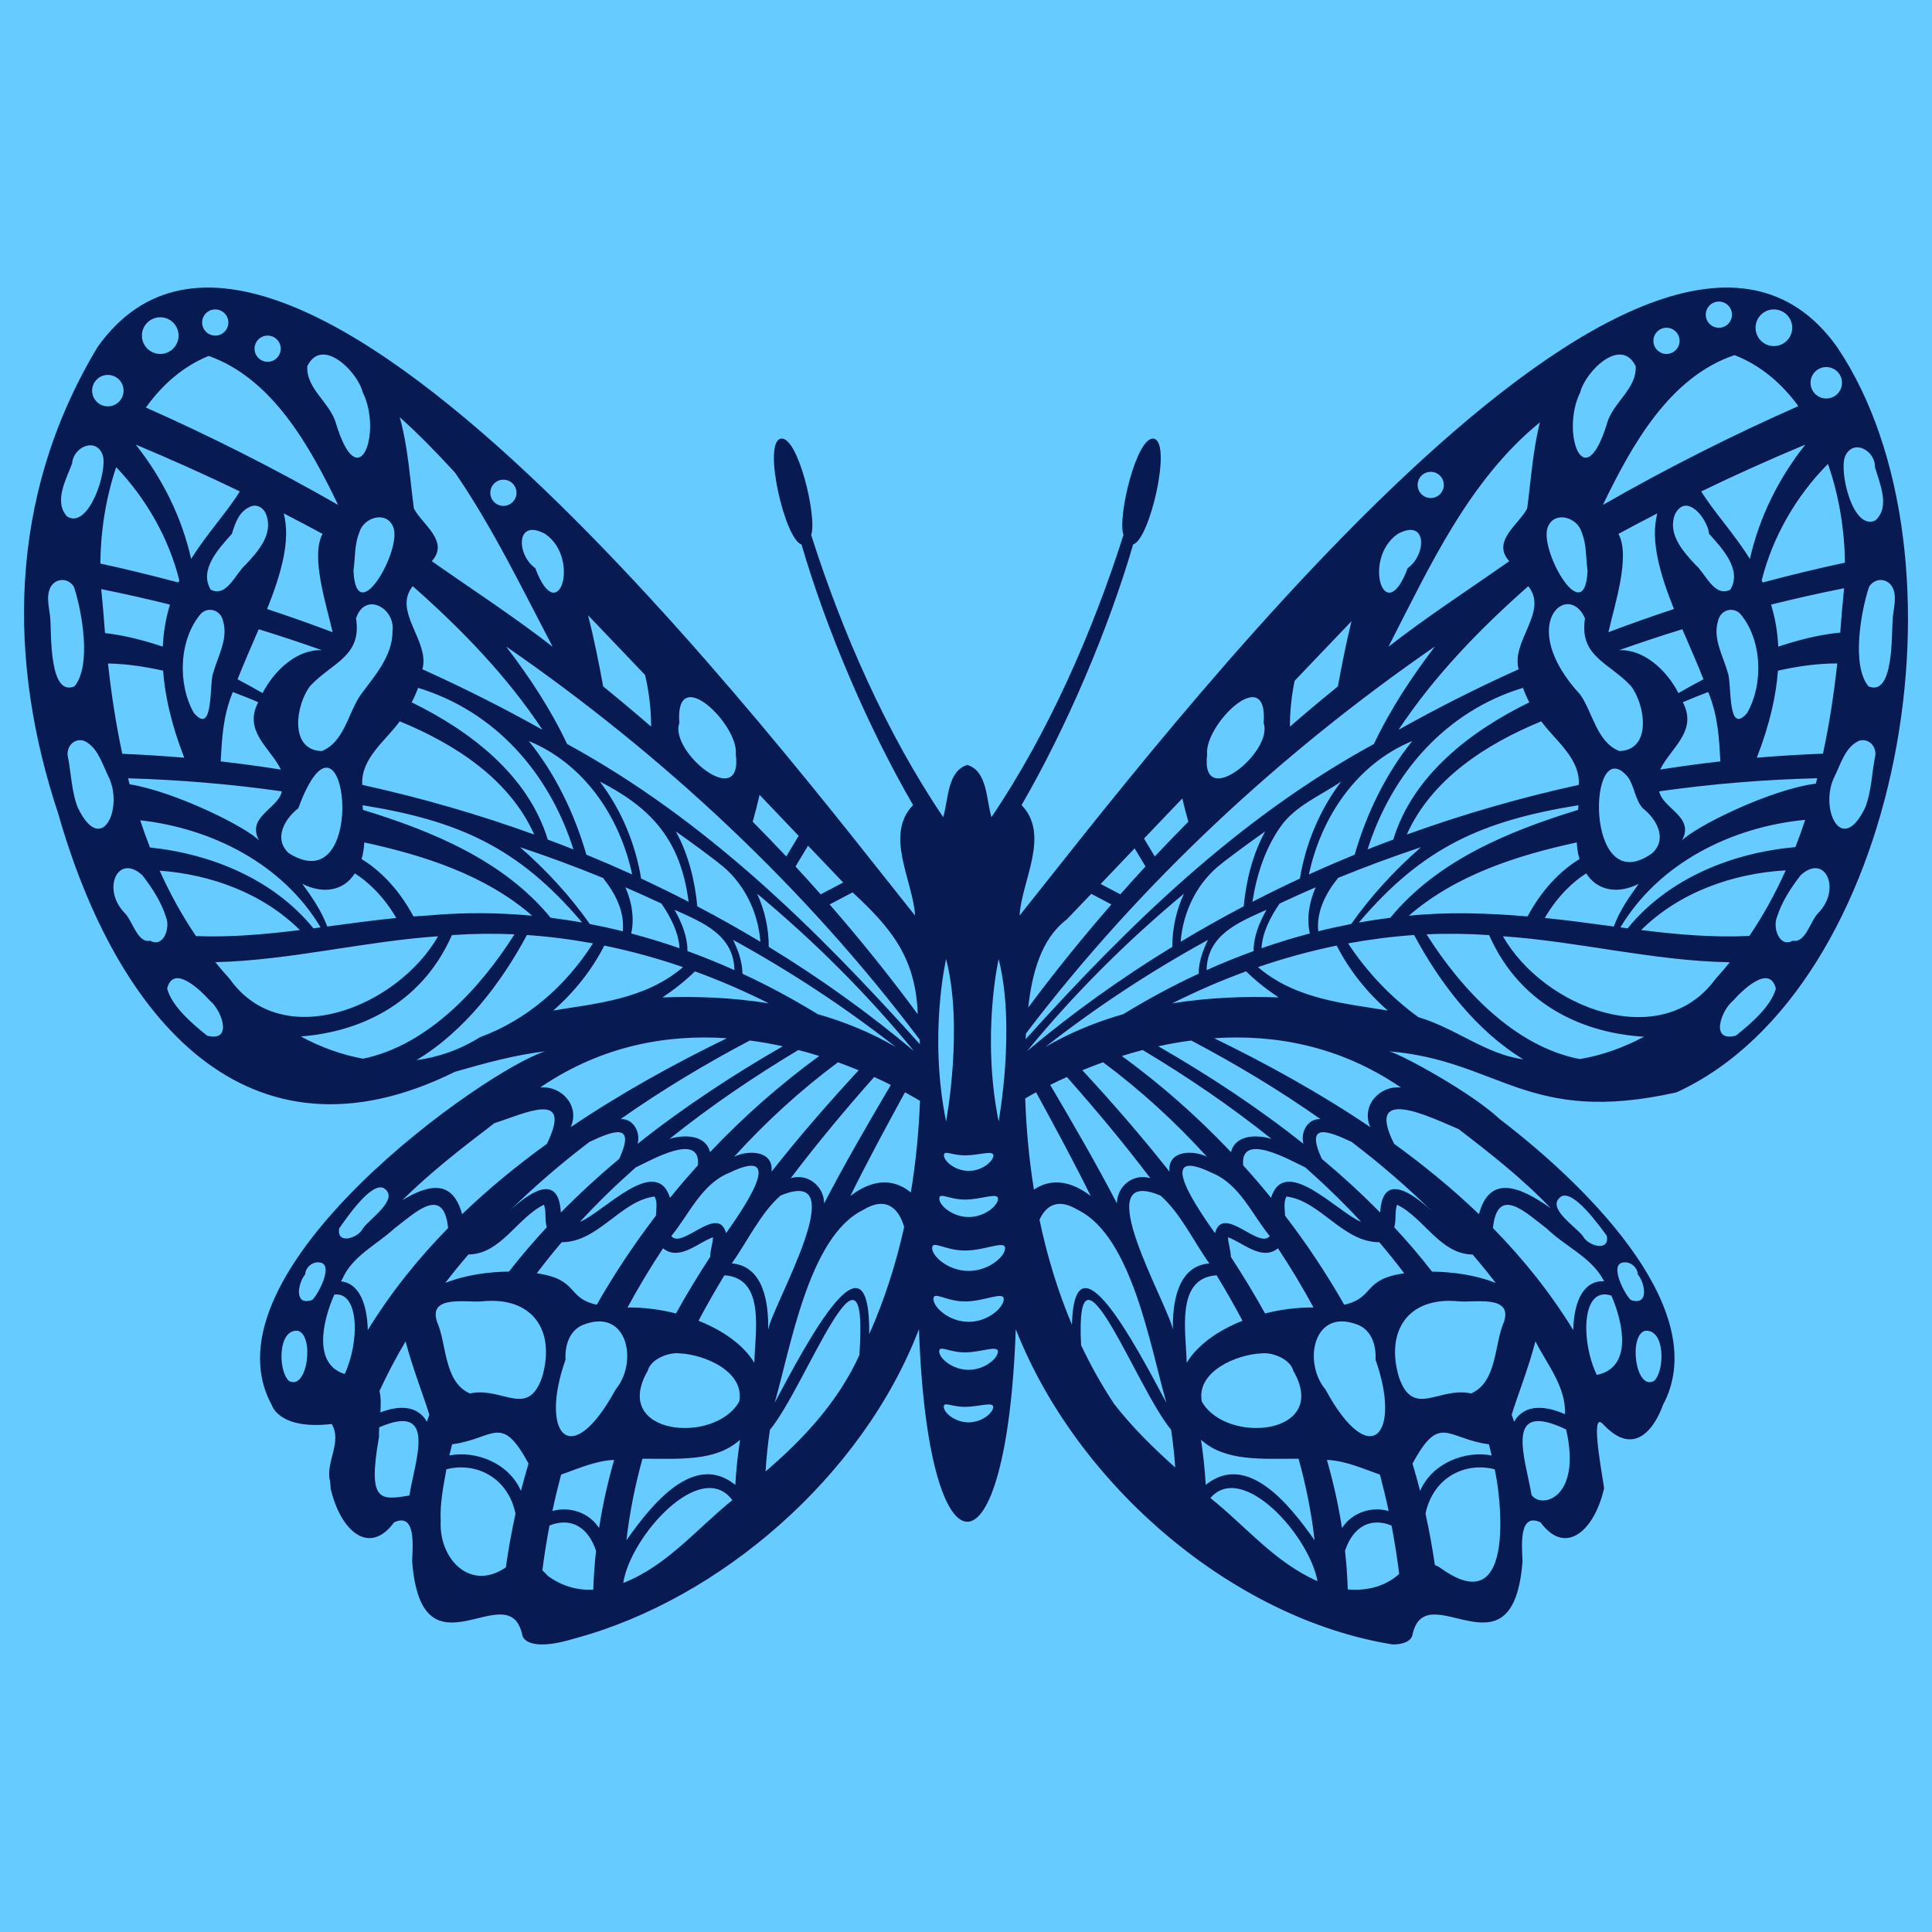 <svg id="SvgjsSvg1001" width="288" height="288" xmlns="http://www.w3.org/2000/svg" version="1.1" xmlns:xlink="http://www.w3.org/1999/xlink" xmlns:svgjs="http://svgjs.com/svgjs"><rect id="SvgjsRect1013" width="288" height="288" rx="0" ry="0" transform="matrix(1,0,0,1,0,0)" fill="#66ccff"></rect><defs id="SvgjsDefs1002"></defs><g id="SvgjsG1008" transform="matrix(1,0,0,1,2.842170943040401e-14,2.842170943040401e-14)"><svg xmlns="http://www.w3.org/2000/svg" enable-background="new 0 0 1000 1000" viewBox="0 0 1000 1000" width="288" height="288"><switch><g fill="#a7ff83" class="color000 svgShape"><path fill="#071a52" d="M950.89,179.65C855.15,44.86,594.22,391.03,527.72,473.9c1.03-17.99,16.03-41.67,1.04-57.2
			c23.27-40.17,44.74-90.37,57.76-134.92c8.5-2.3,20.24-52.62,10.75-54.72c-8.81-1.8-19,40.54-15.78,49.87
			c-15.85,49.91-38.89,102.53-68.32,146.03c-2.77-9.37-2.09-23.85-12.49-27.04c-10.39,3.19-9.71,17.67-12.47,27.04
			c-29.45-43.5-52.47-96.12-68.34-146.03c3.23-9.33-6.97-51.67-15.77-49.87c-9.5,2.1,2.25,52.42,10.75,54.72
			c13,44.55,34.48,94.75,57.76,134.92c-14.98,15.54,0,39.21,1.03,57.2C407.47,391.4,146.3,44.82,50.49,179.64
			C3.32,258.1,4.2,343.44,30.25,421.51c30.09,105.43,97.79,186.47,205.22,133.25c15.71-4.53,31.4-8.83,46.87-10.59
			c-28.84,8.19-179.77,113.73-141.62,183.18c0,0,3.61,12.89,31,9.71c5.36,9.33-2.85,19-1.11,28.92c0.08,0.01,0.15,0.03,0.23,0.04
			c0.03,1.3,0.14,2.66,0.34,4.04c-0.05-0.01-0.11-0.03-0.16-0.04c5.15,22.67,20.13,35.43,32.97,17.94c11.32-5.26,9.64,12,9.33,20.11
			c4.87,64.05,50.37,5.6,57.06,38.47c0,0,1.53,9.4,27.54,1.4c74.41-20.16,148.31-83.37,177.73-159.97
			c4.62,132.92,45.48,132.92,50.1,0c31.92,81.27,112.85,150.01,195.08,163.19c9.41,0,10.17-4.62,10.17-4.62
			c6.64-32.84,52.23,25.56,57.05-38.47c-0.31-8.11-1.99-25.37,9.34-20.11c12.81,17.56,27.92,4.57,32.96-17.94
			c-0.05,0.01-0.11,0.03-0.16,0.04c0.22-1.38-7.85-40.91-0.54-33c20.72,22.39,31.01-9.71,31.01-9.71
			c25.35-46.87-33.79-109.39-84.38-148.09c-14.48-13.63-50.36-33.25-57.24-35.09c57.26,4.81,71.48,38.56,148.73,21.23
			C984.63,511.81,1023.41,287.32,950.89,179.65z M499.5,598.02c7.06,0.01,14.68-2.86,14.67,0.07c0,2.94-5.74,7.97-12.8,7.96
			c-7.06-0.01-12.79-5.07-12.79-8.01C488.6,595.1,492.44,598,499.5,598.02z M516.57,620.47c0,3.5-6.82,9.48-15.23,9.46
			c-8.39-0.03-15.19-6.03-15.17-9.52c0-3.5,4.91,0.47,13.3,0.49C507.88,620.92,516.59,616.99,516.57,620.47z M489.7,496.41
			c9.15,35.25,0,84.06,0,84.06C480.55,535.73,489.7,496.41,489.7,496.41z M475.02,524.96c-14.41-19.57-29.64-38.52-45.6-56.82
			l11.89-6.26C461.13,480.29,473.99,495.47,475.02,524.96z M436.44,456.78l-11.65,6.13c-4.28-4.85-8.64-9.65-13.03-14.41l6.47-10.78
			C424.31,444.07,430.37,450.42,436.44,456.78z M393.15,411.42c6.74,7.08,13.49,14.14,20.23,21.21l-6.41,10.67
			c-5.71-6.07-11.51-12.07-17.38-17.99C390.91,420.7,392.11,416.07,393.15,411.42z M380.85,390.46c3.74,29.75-34.5-1.37-29.23-16.23
			C349.18,342.51,382.51,375.2,380.85,390.46z M333.88,349.36c2.05,8.75,3.16,17.71,3.13,26.74c-8.15-7.06-16.42-14.01-24.81-20.81
			c-2.26-12.26-4.7-24.66-7.85-36.87C314.2,328.73,324.04,339.05,333.88,349.36z M282.18,276.34c18.63,12.8,6.73,49.68-5.13,17.71
			C267.36,287.29,266.71,267.99,282.18,276.34z M260.56,248.28c3.74,0,6.78,3.04,6.78,6.78s-3.04,6.78-6.78,6.78
			c-3.74,0-6.78-3.04-6.78-6.78S256.81,248.28,260.56,248.28z M235.52,244.64c19.44,28.34,34.62,59.81,50.52,90.12
			c-20.16-15.7-41.69-29.65-62.56-44.3c9.44-10.36-5.29-19.25-9.26-27.31c-2.06-15.19-3-31.96-7.34-47.22
			C216.76,224.77,226.26,234.55,235.52,244.64z M393.58,487.46c-10.7-6.43-21.59-12.54-32.64-18.34
			c-1.3-13.45-4.61-26.86-11.13-38.79c7.48,5.27,14.85,10.7,22.1,16.27l-0.03,0.03C384.73,456.19,392.36,471.6,393.58,487.46z
			 M378.74,653.93c8.26-11.52,14.75-25.83,25.25-35.1c38.93-16.38-4.16,56.51-6.39,69.47C397.87,674.92,395.48,655.28,378.74,653.93
			z M349.88,679.84c-8.23-2.1-16.77-3.16-25.06-3.1c5.65-10.48,11.81-20.7,18.37-30.63c8.35,6.79,18.09-2.96,25.87-5.72
			c-0.11,3.36-1.46,6.67-1.48,10.14C361.34,660.12,355.4,669.89,349.88,679.84z M351.85,700.51c12.8,0.58,33.72,9.36,30.78,24.93
			c-12.65,22.47-66.61,17.41-47.39-15.88C336.84,703.31,346.37,699.76,351.85,700.51z M77.62,438.66c-1.8-4.64-3.5-9.33-5.06-14.09
			c37.25,4.19,73.8,22.67,93.38,55.44c-1.23,0.16-2.48,0.33-3.72,0.49C141.68,455.2,109.47,441.96,77.62,438.66z M155.22,481.39
			c-17.94,2.21-35.86,3.84-53.77,3.13c-7.29-10.74-13.5-22.07-18.81-33.87C109.39,452.63,136.04,462.4,155.22,481.39z M87.97,312.93
			c-1.99,6.58-3.34,13.78-3.72,21.76c-9.84-3.27-19.65-5.83-29.9-7.02c-0.57-7.67-1.17-15.1-1.98-22.75
			C64.27,307.33,76.15,309.99,87.97,312.93z M51.93,291.69c0.14-16.54,2.81-33.9,8.2-49.9c15.61,16.38,27.23,36.73,32.69,58.64
			c-0.16,0.35-0.34,0.72-0.5,1.07C78.91,297.9,65.44,294.63,51.93,291.69z M84.42,347.13c0.94,12.98,4.26,27.82,10.94,45.07
			c-10.68-0.92-21.37-1.59-32.07-2.03c-3.31-15.44-5.68-31.12-7.4-46.75C65.45,343.6,75.25,345.07,84.42,347.13z M184.29,320.08
			c4.47-13.94,20.26-5.64,18.89,6.54c0.04,12.89-9.26,23.24-16.5,32.99c-6.49,9.42-8.58,24.64-20.2,29.14
			c-17.12-0.54-13.31-24.41-5.79-33.87C172.09,342.82,187.37,339.72,184.29,320.08z M276.52,431.96
			c-29.07-10.51-58.83-19.09-89.03-25.72c-0.75-13.79,12.04-22.74,19.43-32.88C235.2,384.97,263.66,403.15,276.52,431.96z
			 M213.1,363.53c1.29-2.47,2.4-4.98,3.28-7.5c40.03,12.16,67.97,44.23,80.43,83.63c-4.41-1.75-8.84-3.46-13.29-5.11
			C273.32,401.13,243.33,378.31,213.1,363.53z M145.39,398.33c-10.36-1.64-20.76-3.05-31.17-4.23c0.69-11.71,1.04-23.01,6.28-35.92
			c4.41,1.68,8.83,3.4,13.15,5.29C125.79,378.56,139.86,386.92,145.39,398.33z M135.91,358.75c-4.24-2.49-8.58-4.84-12.95-7.15
			c3.31-8.42,7.2-17.17,10.94-25.91c11,3.39,21.92,7.01,32.77,10.86C153.87,335.89,141.95,346.96,135.91,358.75z M146.84,265.72
			c6.75,3.46,13.46,7,20.12,10.62c-6.37,11.5,2.09,37.07,5.21,50.89c-11.23-4.24-22.53-8.24-33.92-12
			C145.45,297.22,150.58,279.74,146.84,265.72z M149.51,441.63c-8.11-7.39-2.24-17.79,4.88-23.27
			C179.08,351.41,191.92,468.22,149.51,441.63z M75.52,210.94c8.45-11.84,19.23-21.29,32.47-26.72
			c33.08,11.69,52.46,46.95,67.03,77.14C142.72,242.82,109.46,226.01,75.52,210.94z M129.53,262.28c3.46-1.67,7.17,0.71,8.26,4.15
			c3.77,9.99-4.2,18.97-10.58,25.78c-5.22,4.41-9.79,17.26-18.16,12.99c-6.24-10.37,4.37-21.46,11-28.92
			C121.7,270.76,123.74,264.64,129.53,262.28z M115.4,321.26c2.89,9.22-2.56,18.13-4.99,26.82c-2.22,5.22,0.42,33.29-10.06,20.92
			c-8.62-15.12-7.7-38.09,3.67-51.41C108.08,313.73,114.21,315.92,115.4,321.26z M145.87,409.59c-1.67,8.91-18.71,13.19-11.7,25.56
			c-5.91-6.63-43.04-25.3-67.1-29.22c-0.27-1.03-0.54-2.05-0.8-3.08C92.85,403.6,119.45,405.85,145.87,409.59z M156.45,457.43
			c10.03,5.25,21.26,4.12,27.19-5.38c6.16,3.92,14.32,10.93,21.49,23.09c-11.92,1.19-23.84,2.83-35.75,4.42
			C166.5,471.65,161.44,464.27,156.45,457.43z M187.14,444.63c0.83-2.75,1.25-5.64,1.41-8.6c30.93,6.71,62.71,16.87,86.92,37.95
			c-17.56-1.65-35.31-1.79-53.08-0.19c-2.79,0.15-5.59,0.34-8.37,0.56C205.39,458.25,194.89,449.39,187.14,444.63z M187.86,419.19
			c-0.05-0.81-0.12-1.61-0.18-2.41c49.65,8.04,80.51,21.61,113.64,60.73c-5.41-0.98-10.85-1.79-16.3-2.48
			C260.76,445.4,223.57,430.13,187.86,419.19z M269.18,438.51c14.6,4.85,29.04,10.21,43.28,16.04l-0.18,0.12
			c6.2,7.62,11.1,17.3,10.07,27.35c-5.65-1.41-11.35-2.66-17.07-3.76C294.97,463.58,282.7,450.32,269.18,438.51z M353.54,500.58
			c-19.77,16.99-46.1,18.89-67.2,22.48c10.82-9.45,19.93-20.84,26.45-33.63C326.59,492.26,340.2,496,353.54,500.58z M351.73,490.81
			c-8.24-2.87-16.58-5.42-25.02-7.65c1.17-5.11,0.88-10.47-0.24-15.55c-0.66-2.81-1.6-5.72-2.78-8.35
			c6.26,2.71,12.47,5.52,18.66,8.41C347.04,474.52,351.2,482.42,351.73,490.81z M349.12,470.89c14.44,6.49,30.63,12.87,31.02,31.24
			c-7.99-3.58-16.09-6.87-24.31-9.86C355.84,484.64,352.8,477.4,349.12,470.89z M359.7,502.77c13.04,4.76,25.83,10.32,38.28,16.57
			c-19.17-3.09-38.05-3.72-55.1-3.08C348.88,512.27,354.53,507.84,359.7,502.77z M405.15,541.55
			c-25.6,14.71-51.24,31.51-75.13,50.49c1.61-5.87-2.07-13.15-8.83-12.8c21.56-15.16,44.16-28.69,66.9-40.68
			C393.95,539.32,399.64,540.34,405.15,541.55z M379.97,598.74c16.34-18.02,34.33-34.45,53.76-48.91c3.74,1.36,7.32,2.74,10.71,4.14
			c-15.4,16.65-30.66,34.15-45.1,52.49C400.54,595.33,387.05,595.14,379.97,598.74z M367.52,596.35
			c-2.28-9.27-13.84-9.15-21.02-6.82c21.33-17.12,44.01-32.45,66.71-46.05c3.72,0.96,7.31,1.99,10.81,3.09
			C403.74,561.37,384.8,578.06,367.52,596.35z M361.22,603.16c-4.96,5.49-9.76,11.1-14.43,16.84c-7.15-22.82-34.89,7.9-46.63,12.42
			c9.1-9.84,18.79-19.23,28.89-28.18C336.8,600.68,362.9,585.45,361.22,603.16z M320.5,599.82c-10.54,8.81-20.65,18.07-30.21,27.8
			c-1.15-21.33-16.92-9.84-26.52-0.91c12.93-12.73,26.78-24.58,41.27-35.63C317.57,585.16,329.25,580.81,320.5,599.82z
			 M281.57,623.56c1.26,3.59,0.31,7.9,1.44,11.67c-6.87,7.39-13.42,15.04-19.57,22.94c-10.91,0.11-23.02,1.86-32.99,5.88
			c3.85-5.02,7.86-9.92,12.01-14.74C259.27,649.19,267.79,630.14,281.57,623.56z M290.75,642.96c18.82,0.07,30.52-21.48,48.02-23.65
			c1.63,2.64,0.87,6.78,0.73,9.91c-11.23,14.66-21.48,30.07-30.63,46.1c-15.99-3.58-8.94-12.95-30.7-16.22
			c-0.11-0.01-0.23-0.03-0.34-0.05C281.97,653.58,286.28,648.21,290.75,642.96z M347.46,639.79c9.22-11.29,15.73-26.91,29.76-32.64
			c31.89-15.5,5.53,21.22-1.41,31.13C371.65,623.02,353.08,646.84,347.46,639.79z M409.27,609.85c13.87-18.34,28.51-35.85,43.2-52.4
			c3.1,1.4,5.98,2.78,8.62,4.11c-11.74,19.92-23.62,40.35-34.53,61.33C426.52,613.92,418,607.1,409.27,609.85z M423.25,524.92
			c-12.57-7.71-25.57-14.72-38.94-20.92c-0.11-6.17-2.18-12.09-4.89-17.53c29.5,16.19,57.72,34.7,84.23,55.47
			C450.76,534.4,437.11,528.88,423.25,524.92z M397.91,490.09c0-9.46-2.05-18.94-6.05-27.54c29.49,24.54,56.76,51.71,81.23,81.5
			C449.42,524.18,424.25,506.18,397.91,490.09z M356.42,466.77c-8.11-4.18-16.3-8.18-24.57-12.03
			c-2.98-18.07-10.25-35.63-21.4-50.23C337.99,418.64,352.32,435.38,356.42,466.77z M327.19,452.6
			c-7.82-3.55-15.73-6.97-23.69-10.24c-6.14-21.17-15.92-41.63-29.82-58.82C302.36,395.36,320.87,422.84,327.19,452.6z
			 M218.62,346.41c4.07-14.59-15.57-29.83-4.99-43.01c25.06,22.09,48.68,46.44,67.18,74.36
			C260.59,366.39,239.81,355.94,218.62,346.41z M203.48,272.64c5.07,11.25-19.06,54.03-20.53,22.77c0.95-6.59,0.46-13.71,3.08-19.93
			C188.2,267.8,199.92,264.18,203.48,272.64z M159.06,189.51c7.66-15.58,26.06,2.91,28.67,13.52c10.2,20.28-1.85,55.21-13.8,16.27
			C170.98,208.39,158.32,201.25,159.06,189.51z M138.53,173.71c3.74,0,6.78,3.04,6.78,6.78s-3.04,6.78-6.78,6.78
			s-6.78-3.04-6.78-6.78S134.79,173.71,138.53,173.71z M111.41,160.15c3.74,0,6.78,3.04,6.78,6.78c0,3.74-3.04,6.78-6.78,6.78
			s-6.78-3.04-6.78-6.78C104.63,163.19,107.67,160.15,111.41,160.15z M82.94,164.22c5.24,0,9.49,4.25,9.49,9.49
			c0,5.24-4.25,9.49-9.49,9.49c-5.24,0-9.49-4.25-9.49-9.49C73.45,168.47,77.7,164.22,82.94,164.22z M124.13,254.36
			c-6.64,10.78-16.79,21.49-25.19,34.95c-4.84-21.59-14.94-41.87-28.7-59.2C88.39,237.7,106.37,245.76,124.13,254.36z M55.82,194.05
			c4.49,0,8.14,3.64,8.14,8.14c0,4.49-3.64,8.14-8.14,8.14s-8.14-3.64-8.14-8.14C47.69,197.69,51.33,194.05,55.82,194.05z
			 M37.34,239.87c0.5-8.45,12.34-13.89,15.81-4.33c2.7,8.01-7.13,38.53-18.35,31.86C27.6,259.71,34.3,248.01,37.34,239.87z
			 M26.03,320.12c-0.44-5.41-2.49-11.48,0.3-16.53c2.93-4.66,9.19-4.44,11.96,0.21c4.2,12.7,9.19,40.81,0.23,51.48
			C25.3,360.69,26.66,327.9,26.03,320.12z M40.24,417.97c-3.34-8.57-3.39-18.31-5.29-27.28c-0.2-4.74,3.53-8.62,8.41-7.31
			c7.37,3.2,9.73,12.65,13.13,19.33C63.83,418.69,52.49,443.46,40.24,417.97z M77.7,486.89c-6.56,1.5-9.11-10.47-13.21-14.37
			c-12.09-12.52-3.36-31.12,9.22-19.46c5.06,6.55,9.76,13.77,12.25,21.72C88.18,480.11,84.74,490.81,77.7,486.89z M107.19,536.05
			c-7.48-5.98-18.26-15.14-20.68-24.37c3.19-12.97,17.48,1,22.11,6.25C114.77,522.85,120.84,539.6,107.19,536.05z M118.88,506.67
			c-2.58-2.82-5.03-5.71-7.42-8.65c38.71-0.95,76.7-10.78,115.29-13.41C205.94,520.98,146.38,545.45,118.88,506.67z M155.68,536.46
			c28.36-2.1,61.8-15.24,78.22-52.45c10.82-0.76,21.64-0.89,32.39-0.41c-17.86,28.24-45,57.48-78.37,64.38
			C176.79,545.97,165.91,541.97,155.68,536.46z M248.46,536.84c-10.56,6.59-21.68,10.4-32.93,11.89
			c24.66-14.79,43.66-39.5,57.2-64.77c11.48,0.79,22.89,2.25,34.17,4.33C292.99,510.2,272.76,527.97,248.46,536.84z M280.26,562.43
			c31.89-21.53,65.54-27.08,95.95-25.04c-27.61,13.45-55.06,28.61-80.81,46.03c4.87-10.83-4.57-21.61-15.74-20.51
			C279.87,562.74,280.07,562.58,280.26,562.43z M255.91,581.34c15.59-4.95,41.02-17.63,27.16,10.71
			c-15.5,11.2-30.25,23.29-43.9,36.42c-4.72-17.82-16.99-15.8-30.97-7.19C222.77,606.75,239.3,594.02,255.91,581.34z M175.57,635.79
			c3.65-5.11,16.61-24.36,23.15-20.77c8.47,5.66-7.91,16.12-10.93,20.92C185.25,640.98,174.01,644.36,175.57,635.79z M149.54,714.77
			c-5.67-5.19-5.85-27.09,4.69-25.94C162.77,691.15,159.26,719.99,149.54,714.77z M161.6,672.85c-9.58,3.35-7.5-8.59-3.63-13.26
			c0.15-3.65,3.82-6.7,7.41-6.15C173.05,654.17,164.7,670.1,161.6,672.85z M178.42,711.17c-16.03-4.84-11.95-26.24-5.37-41.11
			C186.05,668.48,186.11,694.66,178.42,711.17z M211.92,774.08c-15.36,2.51-21.69,3.38-15.74-30.41c-0.07-1.49,0-3.16,0.11-4.89
			C227.1,725.35,214.39,757.01,211.92,774.08z M220.99,735.88c-5.19-8.94-15.12-8.27-24.11-4.83c0.26-3.93,0.33-7.84-0.47-11.06
			c4.07-8.84,8.6-17.41,13.53-25.72c3.34,13.17,10.02,30.25,12.28,38.01C221.81,733.47,221.39,734.68,220.99,735.88z M190.37,688.45
			c-0.37-15.32-5.42-24.35-13.88-25.23c0.24-0.42,0.47-0.83,0.72-1.22c5.11-11.92,17.99-17.84,26.91-26.15
			c10.59-7.95,25.46-22.87,27.82-0.22C216.21,651.68,202.15,669.21,190.37,688.45z M261.82,811.28c-18.68,12.8-34.75-4.75-33.71-24
			c-0.5-8.84,1.42-18.17,2.94-26.79c15.61-3.96,31.92,4.45,35.78,22.97C264.8,792.65,263.13,801.94,261.82,811.28z M269.63,771.7
			c-6.24-14.51-23.5-21.06-37.04-18.36c0.45-1.94,0.91-3.86,1.41-5.78c21.84-2.87,25.35-16.41,39.56,9.99
			C272.16,762.25,270.85,766.97,269.63,771.7z M243.23,721.25c-13.6-5.95-11.92-25.67-17.03-37.11
			c-4.61-14.16,15.51-9.76,23.58-10.59c25.82-2.48,37.84,14.98,30.87,39.08C273.21,734.49,260.11,717.54,243.23,721.25z
			 M307.08,822.82c-8,0.37-15.97-1.63-23.54-7.15c-0.94-1.07-1.87-2.02-2.82-2.86c1-7.77,2.22-15.5,3.7-23.2
			c10.89-4.39,19.94,0.57,24.08,13.06C307.77,809.33,307.3,816.04,307.08,822.82z M310.08,790.89c-5.37-8.19-15.4-11.27-24.16-8.8
			c1.34-6.32,2.85-12.6,4.5-18.83c8.68-3.04,17.94-7.25,27.46-7.62C314.55,767.2,311.92,778.96,310.08,790.89z M292.72,703.75
			c-0.43-7.5,2.12-15.69,9.86-18.3c22.36-8.23,27.78,19.7,16.05,33.77C295.28,762.11,279.09,742.17,292.72,703.75z M322.58,819.35
			c3.77-24.43,40.31-64.72,56.49-42.87C360.62,791.26,345.5,810.31,322.58,819.35z M380.59,768.57
			c-21.21-17.17-43.02,9.64-56.35,28.68c1.63-14.29,4.46-28.38,8.3-42.22c19.17-0.04,37.9,1.59,50.51-9.82
			C381.87,752.93,381.04,760.71,380.59,768.57z M390.46,705.42c-5.61-9.31-16.3-16.81-28.91-21.8c4.22-7.96,8.7-15.81,13.4-23.54
			C396.62,661.5,390.63,690.28,390.46,705.42z M444.81,701.38c-10.86,23.96-28.76,43.28-48.55,60.24
			c0.43-7.23,1.19-14.41,2.25-21.56C416.88,718.07,449.92,627.44,444.81,701.38z M449.91,690.58c0.49-57.58-31.62,2.93-48.96,35.52
			c8.24-28.39,17.67-86.04,45.67-99.76c11.93-7.4,18.56-1.03,21.38,8.76C463.75,654.18,457.8,672.83,449.91,690.58z M471.45,617.23
			c-7.59-6.33-18.37-8.18-31.33,1.83c9.06-18.32,18.75-36.22,28.3-53.69c3.21,1.75,5.82,3.27,7.76,4.43
			C475.59,585.63,474.05,601.52,471.45,617.23z M293.53,385.08c-8.51-18.02-19.54-34.71-31.62-50.51
			c81.47,56.3,154.56,124.52,214.09,203.49c0.05,0.83,0.11,1.64,0.16,2.45C422.4,480.68,365.2,424.2,293.53,385.08z M501.29,736.21
			c-7.08-0.01-12.79-5.07-12.79-8.01c0.01-2.93,3.84-0.03,10.9-0.01c7.08,0.01,14.7-2.86,14.68,0.07
			C514.09,731.19,508.36,736.22,501.29,736.21z M501.31,709.02c-8.41-0.03-15.2-6.03-15.19-9.52c0-3.5,4.91,0.47,13.31,0.49
			c8.39,0.01,17.1-3.92,17.08-0.42C516.52,703.06,509.7,709.04,501.31,709.02z M501.32,684.18c-10.05-0.03-18.18-7.48-18.17-11.81
			c0-4.34,6.32,1.23,16.37,1.26c10.05,0.01,20.03-5.52,20.01-1.19C519.52,676.78,511.37,684.2,501.32,684.18z M501.33,657.83
			c-10.43-0.03-18.86-7.48-18.85-11.82c0-4.33,6.55,1.25,16.98,1.26c10.43,0.03,20.77-5.52,20.77-1.18
			C520.22,650.42,511.76,657.84,501.33,657.83z M516.89,580.47c-8.98-44.74,0-84.06,0-84.06
			C525.88,531.66,516.89,580.47,516.89,580.47z M955.06,236.08c4.24-9.24,15.6-2.84,15.4,5.62c2.36,8.35,8.08,20.57,0.27,27.64
			C959,275.06,951.71,243.83,955.06,236.08z M842.46,480.5c-1.25-0.16-2.48-0.33-3.73-0.49c19.99-33.44,57.61-52.01,95.63-55.67
			c-1.56,4.76-3.24,9.48-5.06,14.13C896.68,441.31,863.49,454.63,842.46,480.5z M924.28,450.49c-5.3,11.81-11.51,23.19-18.81,33.94
			c-18.66,0.94-37.34-0.73-56.02-3.04C869.18,461.87,896.79,452.07,924.28,450.49z M654.79,679.84
			c-5.52-9.95-11.46-19.73-17.71-29.31c-0.01-3.47-1.37-6.78-1.48-10.14c7.78,2.77,17.52,12.51,25.87,5.72
			c6.56,9.92,12.72,20.15,18.39,30.63C671.56,676.69,663.04,677.74,654.79,679.84z M622.05,725.44
			c-2.94-15.58,17.98-24.35,30.78-24.93c5.48-0.75,15.01,2.81,16.61,9.06C688.66,742.85,634.7,747.91,622.05,725.44z M607.08,688.31
			c-2.22-12.96-45.31-85.85-6.39-69.47c10.49,9.27,16.99,23.58,25.26,35.1C609.19,655.28,606.82,674.92,607.08,688.31z
			 M632.76,446.59c7.25-5.57,14.62-11,22.1-16.27c-6.52,11.93-9.83,25.34-11.13,38.79c-11.05,5.8-21.94,11.92-32.62,18.34
			c1.21-15.86,8.84-31.27,21.68-40.84L632.76,446.59z M786.05,346.41c-21.19,9.53-41.96,19.99-62.19,31.35
			c18.51-27.92,42.13-52.27,67.18-74.36C801.62,316.58,781.99,331.82,786.05,346.41z M791.57,363.53
			c-30.22,14.78-60.21,37.6-70.42,71.02c-4.45,1.65-8.88,3.36-13.29,5.11c12.46-39.4,40.4-71.47,80.43-83.63
			C789.17,358.56,790.28,361.07,791.57,363.53z M730.99,383.55c-13.9,17.19-23.67,37.65-29.82,58.82
			c-7.96,3.27-15.85,6.68-23.69,10.24C683.81,422.84,702.31,395.36,730.99,383.55z M677.96,483.16c-8.43,2.22-16.77,4.77-25.02,7.65
			c0.53-8.39,4.69-16.28,9.38-23.14c6.18-2.89,12.39-5.69,18.67-8.41C677.73,466.67,676.19,475.16,677.96,483.16z M648.84,492.27
			c-8.22,2.98-16.32,6.28-24.31,9.86c0.39-18.37,16.58-24.74,31.02-31.24C651.88,477.4,648.84,484.64,648.84,492.27z M672.82,454.74
			c-8.27,3.85-16.46,7.85-24.55,12.03c2.09-13.72,6.49-27.42,14.48-38.81c7.69-10.97,20.69-16.08,31.47-23.46
			C683.08,419.11,675.81,436.67,672.82,454.74z M606.77,490.09c-26.34,16.09-51.51,34.09-75.18,53.96
			c24.47-29.79,51.74-56.96,81.23-81.5C608.81,471.15,606.77,480.63,606.77,490.09z M625.27,486.47c-2.73,5.44-4.8,11.36-4.89,17.53
			c-13.38,6.2-26.39,13.21-38.95,20.92c-13.86,3.96-27.51,9.48-40.39,17.02C567.54,521.17,595.76,502.66,625.27,486.47z
			 M637.17,596.35c-17.29-18.29-36.23-34.98-56.51-49.77c3.5-1.1,7.09-2.13,10.81-3.09c22.7,13.6,45.38,28.92,66.71,46.05
			C651,587.2,639.43,587.08,637.17,596.35z M675.62,604.24c10.1,8.95,19.8,18.33,28.91,28.18c-11.76-4.52-39.5-35.24-46.64-12.42
			c-4.65-5.74-9.46-11.35-14.43-16.84C641.78,585.45,667.89,600.68,675.62,604.24z M605.33,606.45
			c-14.44-18.33-29.69-35.84-45.1-52.49c3.39-1.4,6.97-2.78,10.72-4.14c19.42,14.45,37.41,30.89,53.75,48.91
			C617.63,595.14,604.14,595.33,605.33,606.45z M552.21,557.45c14.68,16.56,29.33,34.06,43.2,52.4
			c-8.73-2.75-17.25,4.07-17.29,13.03c-10.91-20.98-22.79-41.41-34.53-61.33C546.23,560.23,549.1,558.85,552.21,557.45z
			 M627.46,607.16c14.03,5.72,20.56,21.34,29.76,32.64c-5.63,7.05-24.19-16.77-28.35-1.51
			C621.93,628.38,595.57,591.66,627.46,607.16z M665.16,629.23c-0.14-3.13-0.88-7.27,0.73-9.91c17.5,2.17,29.21,23.71,48.02,23.65
			c4.47,5.25,8.79,10.62,12.91,16.09c-21.72,3-15.17,12.73-31.04,16.27C686.64,659.3,676.4,643.89,665.16,629.23z M721.66,635.24
			c1.13-3.77,0.18-8.08,1.44-11.67c13.79,6.58,22.3,25.63,39.1,25.76c4.15,4.81,8.16,9.72,12.01,14.74
			c-9.97-4.03-22.07-5.78-32.99-5.88C735.09,650.27,728.55,642.63,721.66,635.24z M714.38,627.62c-9.56-9.72-19.67-18.98-30.2-27.8
			c-8.76-19.01,2.92-14.66,15.44-8.75c14.49,11.05,28.34,22.9,41.27,35.63C731.3,617.77,715.53,606.29,714.38,627.62z
			 M674.66,592.04c-23.89-18.98-49.52-35.78-75.13-50.49c5.5-1.21,11.21-2.22,17.06-2.98c22.74,11.99,45.34,25.52,66.9,40.68
			C676.73,578.89,673.04,586.17,674.66,592.04z M606.7,519.34c12.45-6.25,25.23-11.81,38.28-16.57c5.17,5.07,10.83,9.5,16.84,13.49
			C644.76,515.62,625.87,516.25,606.7,519.34z M651.13,500.58c13.34-4.58,26.95-8.32,40.74-11.15
			c6.52,12.79,15.63,24.18,26.47,33.63C697.23,519.47,670.9,517.57,651.13,500.58z M682.32,482.02
			c-1.03-10.05,3.88-19.73,10.07-27.35l-0.18-0.12c14.24-5.83,28.68-11.19,43.28-16.04c-13.5,11.81-25.79,25.07-36.11,39.75
			C693.66,479.37,687.97,480.61,682.32,482.02z M816.99,416.78c-0.05,0.8-0.12,1.6-0.18,2.41c-35.71,10.94-72.91,26.21-97.16,55.83
			c-5.45,0.69-10.89,1.51-16.3,2.48C736.48,438.39,767.36,424.82,816.99,416.78z M816.13,436.03c0.16,2.96,0.58,5.84,1.41,8.6
			c-7.76,4.76-18.25,13.63-26.89,29.72c-20.49-1.74-41.14-2.45-61.45-0.37C753.43,452.9,785.2,442.74,816.13,436.03z M843.99,354.87
			c7.53,9.46,11.34,33.33-5.78,33.87c-11.63-4.5-13.71-19.71-20.22-29.14c-33.58-36.38-6.25-59.5,2.4-39.52
			C817.31,339.74,832.6,342.8,843.99,354.87z M837.71,276.34c6.67-3.62,13.37-7.16,20.12-10.62c-3.74,14.02,1.4,31.5,8.6,49.5
			c-11.38,3.76-22.7,7.76-33.92,12C835.62,313.41,844.08,287.84,837.71,276.34z M871.03,363.47c4.34-1.88,8.75-3.61,13.15-5.29
			c5.23,12.91,5.59,24.2,6.28,35.92c-10.41,1.18-20.81,2.59-31.17,4.23C864.82,386.92,878.89,378.56,871.03,363.47z M838,336.55
			c10.85-3.85,21.79-7.47,32.77-10.86c3.74,8.75,7.65,17.49,10.94,25.91c-4.37,2.3-8.7,4.65-12.95,7.15
			C862.73,346.96,850.82,335.89,838,336.55z M889.28,321.26c1.19-5.34,7.32-7.53,11.38-3.67c11.38,13.33,12.3,36.3,3.67,51.41
			c-10.48,12.37-7.84-15.7-10.06-20.92C891.84,339.39,886.39,330.48,889.28,321.26z M895.63,305.19
			c-8.37,4.27-12.95-8.58-18.17-12.99c-6.37-6.81-14.33-15.78-10.58-25.78c5.71-11.95,16.89,1.83,17.73,9.84
			C891.26,283.73,901.86,294.82,895.63,305.19z M855.16,441.63c-35.54,25.41-33.27-64.27-12.56-39.43
			c3.29,4.41,3.65,11.71,7.69,16.16C857.4,423.84,863.27,434.24,855.16,441.63z M821.03,452.04c5.94,9.5,17.15,10.63,27.2,5.38
			c-4.99,6.85-10.06,14.22-12.93,22.13c-11.92-1.59-23.84-3.23-35.75-4.42C806.72,462.97,814.88,455.96,821.03,452.04z
			 M870.51,435.15c7.01-12.37-10.03-16.65-11.7-25.56c27.14-3.85,54.48-6.1,81.79-6.78c-0.23,0.94-0.47,1.86-0.72,2.79
			C915.96,408.64,876.61,428.3,870.51,435.15z M909.32,392.2c6.68-17.25,10.01-32.09,10.94-45.07c9.87-2.22,20.47-3.76,30.71-3.74
			c-1.72,15.62-4.08,31.28-7.4,46.7C932.15,390.53,920.73,391.21,909.32,392.2z M920.43,334.69c-0.39-7.99-1.72-15.19-3.73-21.76
			c12.56-3.12,25.16-5.94,37.8-8.47c-0.79,7.74-1.44,15.23-1.99,22.97C941.48,328.5,930.97,331.2,920.43,334.69z M912.35,301.5
			c-0.16-0.35-0.34-0.72-0.5-1.07c5.65-22.66,17.86-43.67,34.28-60.32c5.74,16.31,8.61,34.13,8.8,51.12
			C940.69,294.29,926.48,297.71,912.35,301.5z M945.27,189.98c4.49,0,8.14,3.64,8.14,8.14c0,4.49-3.64,8.14-8.14,8.14
			s-8.14-3.64-8.14-8.14C937.14,193.62,940.78,189.98,945.27,189.98z M905.74,289.31c-8.41-13.46-18.53-24.18-25.18-34.95
			c17.75-8.6,35.73-16.66,53.88-24.24C920.69,247.44,910.58,267.73,905.74,289.31z M918.16,160.15c5.24,0,9.49,4.25,9.49,9.49
			c0,5.24-4.25,9.49-9.49,9.49s-9.49-4.25-9.49-9.49C908.66,164.4,912.91,160.15,918.16,160.15z M930.81,210.21
			c-34.51,15.24-68.32,32.3-101.16,51.14c14.74-30.53,34.38-66.27,68.17-77.54C911.27,189.07,922.22,198.42,930.81,210.21z
			 M889.68,156.09c3.74,0,6.78,3.04,6.78,6.78c0,3.74-3.04,6.78-6.78,6.78c-3.74,0-6.78-3.04-6.78-6.78
			C882.9,159.12,885.94,156.09,889.68,156.09z M862.57,169.64c3.74,0,6.78,3.04,6.78,6.78s-3.04,6.78-6.78,6.78
			s-6.78-3.04-6.78-6.78S858.82,169.64,862.57,169.64z M817.94,203.03c2.61-10.61,21.01-29.11,28.67-13.52
			c0.74,11.74-11.92,18.87-14.87,29.79C819.79,258.25,807.74,223.31,817.94,203.03z M801.21,272.64c3.54-8.46,15.27-4.84,17.44,2.83
			c2.62,6.22,2.13,13.34,3.08,19.93C820.26,326.67,796.13,283.89,801.21,272.64z M817.18,406.24c-30.2,6.63-59.96,15.21-89.03,25.72
			c12.87-28.81,41.31-46.99,69.6-58.6C805.14,383.51,817.93,392.45,817.18,406.24z M797.09,218.55
			c-3.74,14.55-4.69,30.28-6.63,44.61c-3.97,8.05-18.7,16.95-9.26,27.31c-20.87,14.64-42.4,28.6-62.56,44.3
			C740.02,293.2,760.13,248.73,797.09,218.55z M740.54,244.22c3.74,0,6.78,3.04,6.78,6.78c0,3.74-3.04,6.78-6.78,6.78
			c-3.74,0-6.78-3.04-6.78-6.78C733.76,247.25,736.79,244.22,740.54,244.22z M723.49,276.34c15.47-8.35,14.82,10.95,5.13,17.71
			C716.76,326.02,704.86,289.14,723.49,276.34z M670.11,352.36c9.8-10.28,19.62-20.56,29.44-30.83c-2.78,11.2-5,22.55-7.08,33.76
			c-8.39,6.81-16.66,13.75-24.81,20.81C667.63,368.1,668.5,360.16,670.11,352.36z M654.05,374.23
			c5.27,14.86-32.97,45.98-29.23,16.23C623.17,375.2,656.5,342.51,654.05,374.23z M611.96,413.27c0.94,4.03,1.98,8.04,3.13,12.04
			c-5.87,5.93-11.67,11.92-17.38,17.99l-5.57-9.27C598.74,427.11,605.36,420.18,611.96,413.27z M587.28,439.11l5.63,9.38
			c-4.39,4.76-8.75,9.56-13.03,14.41l-10.18-5.36C575.55,451.39,581.43,445.25,587.28,439.11z M552.27,475.79
			c4.18-4.38,8.37-8.76,12.56-13.14l10.43,5.49c-15.02,17.23-29.4,35.04-43.06,53.38C534.19,504,538.72,486.04,552.27,475.79z
			 M531.05,534.89c59.09-77.62,131.33-144.78,211.71-200.32c-12.07,15.8-23.09,32.49-31.62,50.51
			c-70.63,38.55-127.19,93.96-180.29,152.83C530.92,536.91,530.99,535.91,531.05,534.89z M530.65,568.54
			c1.59-0.94,3.46-2.01,5.61-3.17c9.55,17.48,19.24,35.37,28.31,53.69c-11.92-9.18-21.97-8.39-29.41-3.31
			C532.64,600.11,531.18,584.28,530.65,568.54z M554.82,685.65c-7.34-17.42-12.87-35.67-16.77-54.3c3.35-7.5,9.69-11.4,20.01-5
			c28,13.72,37.42,71.37,45.68,99.76C586.92,694.52,556.23,636.69,554.82,685.65z M576.68,726.68c-6.45-9.72-12.14-19.9-17.12-30.41
			c-3.21-64.49,28.69,22.33,46.61,43.79c0.96,6.47,1.68,12.98,2.13,19.51C596.92,749.4,586.05,738.74,576.68,726.68z M614.21,705.42
			c-0.16-15.13-6.16-43.92,15.51-45.34c4.69,7.73,9.18,15.58,13.4,23.54C630.51,688.6,619.82,696.1,614.21,705.42z M621.64,745.21
			c12.6,11.4,31.32,9.78,50.49,9.82c3.84,13.84,6.67,27.93,8.3,42.22c-13.33-19.04-35.14-45.84-56.35-28.68
			C623.63,760.71,622.81,752.93,621.64,745.21z M626.49,775.37c16.37-19.05,50.98,18.97,55.44,43.04
			C659.59,808.54,644.89,790.01,626.49,775.37z M702.1,685.44c7.74,2.62,10.29,10.81,9.86,18.3c13.64,38.43-2.56,58.36-25.9,15.47
			C674.32,705.15,679.74,677.21,702.1,685.44z M686.8,755.64c9.52,0.37,18.79,4.58,27.46,7.62c1.65,6.24,3.16,12.51,4.5,18.83
			c-8.76-2.47-18.78,0.61-24.16,8.8C692.76,778.96,690.13,767.2,686.8,755.64z M697.6,822.66c-0.22-6.71-0.69-13.38-1.42-19.99
			c4.14-12.49,13.19-17.45,24.08-13.06c1.6,8.33,2.93,16.69,3.95,25.08C716.47,821.67,706.44,823.49,697.6,822.66z M731.11,757.56
			c14.21-26.4,17.73-12.87,39.56-9.99c0.5,1.91,0.96,3.84,1.41,5.78c-13.53-2.7-30.81,3.85-37.04,18.36
			C733.83,766.97,732.51,762.25,731.11,757.56z M745.81,811.73c-0.98-0.79-2.1-1.19-3.12-1.65c-1.29-8.94-2.92-17.82-4.85-26.62
			c3.86-18.52,20.18-26.93,35.78-22.97C776.01,769.64,786.39,840.84,745.81,811.73z M778.47,684.14
			c-5.1,11.44-3.43,31.16-17.03,37.11c-16.88-3.72-29.98,13.23-37.42-8.62c-6.97-24.09,5.06-41.56,30.89-39.08
			C762.98,674.38,783.08,669.99,778.47,684.14z M783.68,735.88c-0.39-1.21-0.81-2.41-1.23-3.61c2.26-7.76,8.96-24.84,12.28-38.01
			c6.11,12.07,15.89,23.61,15.29,37.71C800.49,727.79,789.31,726.2,783.68,735.88z M792.71,773.72
			c-3.21-19.1-14.82-49.52,17.91-33.84C818.88,775.96,797.48,781.14,792.71,773.72z M814.31,688.45
			c-11.78-19.24-25.84-36.77-41.57-52.82c2.36-22.66,17.25-7.73,27.82,0.22c8.92,8.81,22.78,14.79,29.08,26.15
			c0.23,0.37,0.45,0.76,0.68,1.15C820.57,662.65,814.7,671.89,814.31,688.45z M856.13,714.77c-9.72,5.23-13.23-23.62-4.69-25.94
			C861.98,687.68,861.8,709.58,856.13,714.77z M840.3,653.44c3.59-0.55,7.26,2.51,7.41,6.15c3.87,4.67,5.95,16.61-3.63,13.26
			C840.97,670.1,832.63,654.17,840.3,653.44z M826.49,711.64c-8.38-17.41-7.97-46.32,7.57-41.02
			C840.72,686.04,844.56,708.03,826.49,711.64z M808.02,619.32c6.46-3.74,19.84,15.22,23.61,20.25c1.75,8.53-9.56,5.4-12.22,0.42
			C816.29,635.26,799.68,625.17,808.02,619.32z M802.74,625.46c-16.47-11.76-31.81-17.44-37.23,3.01
			c-13.65-13.12-28.41-25.22-43.9-36.42c-15.65-31,18.94-13.68,33.4-7.61C771.8,597.31,788.37,610.37,802.74,625.46z M725.15,562.91
			c-11.23-1.21-20.77,9.61-15.88,20.5c-25.75-17.42-53.2-32.58-80.81-46.03C659.12,535.34,693.04,540.96,725.15,562.91z
			 M734.12,526.47c-14.3-10.37-26.67-23.44-36.35-38.18c11.28-2.07,22.7-3.54,34.17-4.33c13.42,25.04,32.19,49.53,56.53,64.36
			C769.25,545.8,753.17,532.04,734.12,526.47z M817.7,548.18c-33.8-6.52-61.3-36.05-79.32-64.57c10.77-0.49,21.57-0.35,32.39,0.41
			c16.79,38.05,51.39,50.93,80.16,52.58C840.41,542.24,829.18,546.25,817.7,548.18z M777.92,484.61
			c39.31,2.68,77.99,12.81,117.43,13.45c-2.36,2.93-4.81,5.8-7.38,8.61C859.77,545.29,799,521.64,777.92,484.61z M898.49,536.05
			c-13.65,3.55-7.58-13.2-1.43-18.12c4.63-5.26,18.92-19.23,22.11-6.25C916.75,520.92,905.97,530.07,898.49,536.05z M941.19,472.52
			c-4.1,3.9-6.65,15.87-13.21,14.37c-7.04,3.92-10.48-6.78-8.26-12.12c2.49-7.95,7.19-15.17,12.25-21.72
			C944.55,441.4,953.28,460,941.19,472.52z M965.43,417.97c-12.25,25.49-23.58,0.72-16.25-15.25c3.4-6.69,5.76-16.13,13.13-19.33
			c4.88-1.31,8.62,2.56,8.41,7.31C968.82,399.66,968.77,409.4,965.43,417.97z M967.16,355.28c-8.96-10.67-3.97-38.77,0.23-51.48
			c2.76-4.65,9.02-4.87,11.96-0.21c2.79,5.05,0.74,11.12,0.3,16.53C979.01,327.9,980.38,360.69,967.16,355.28z" class="color38313a svgShape"></path></g></switch></svg></g></svg>
